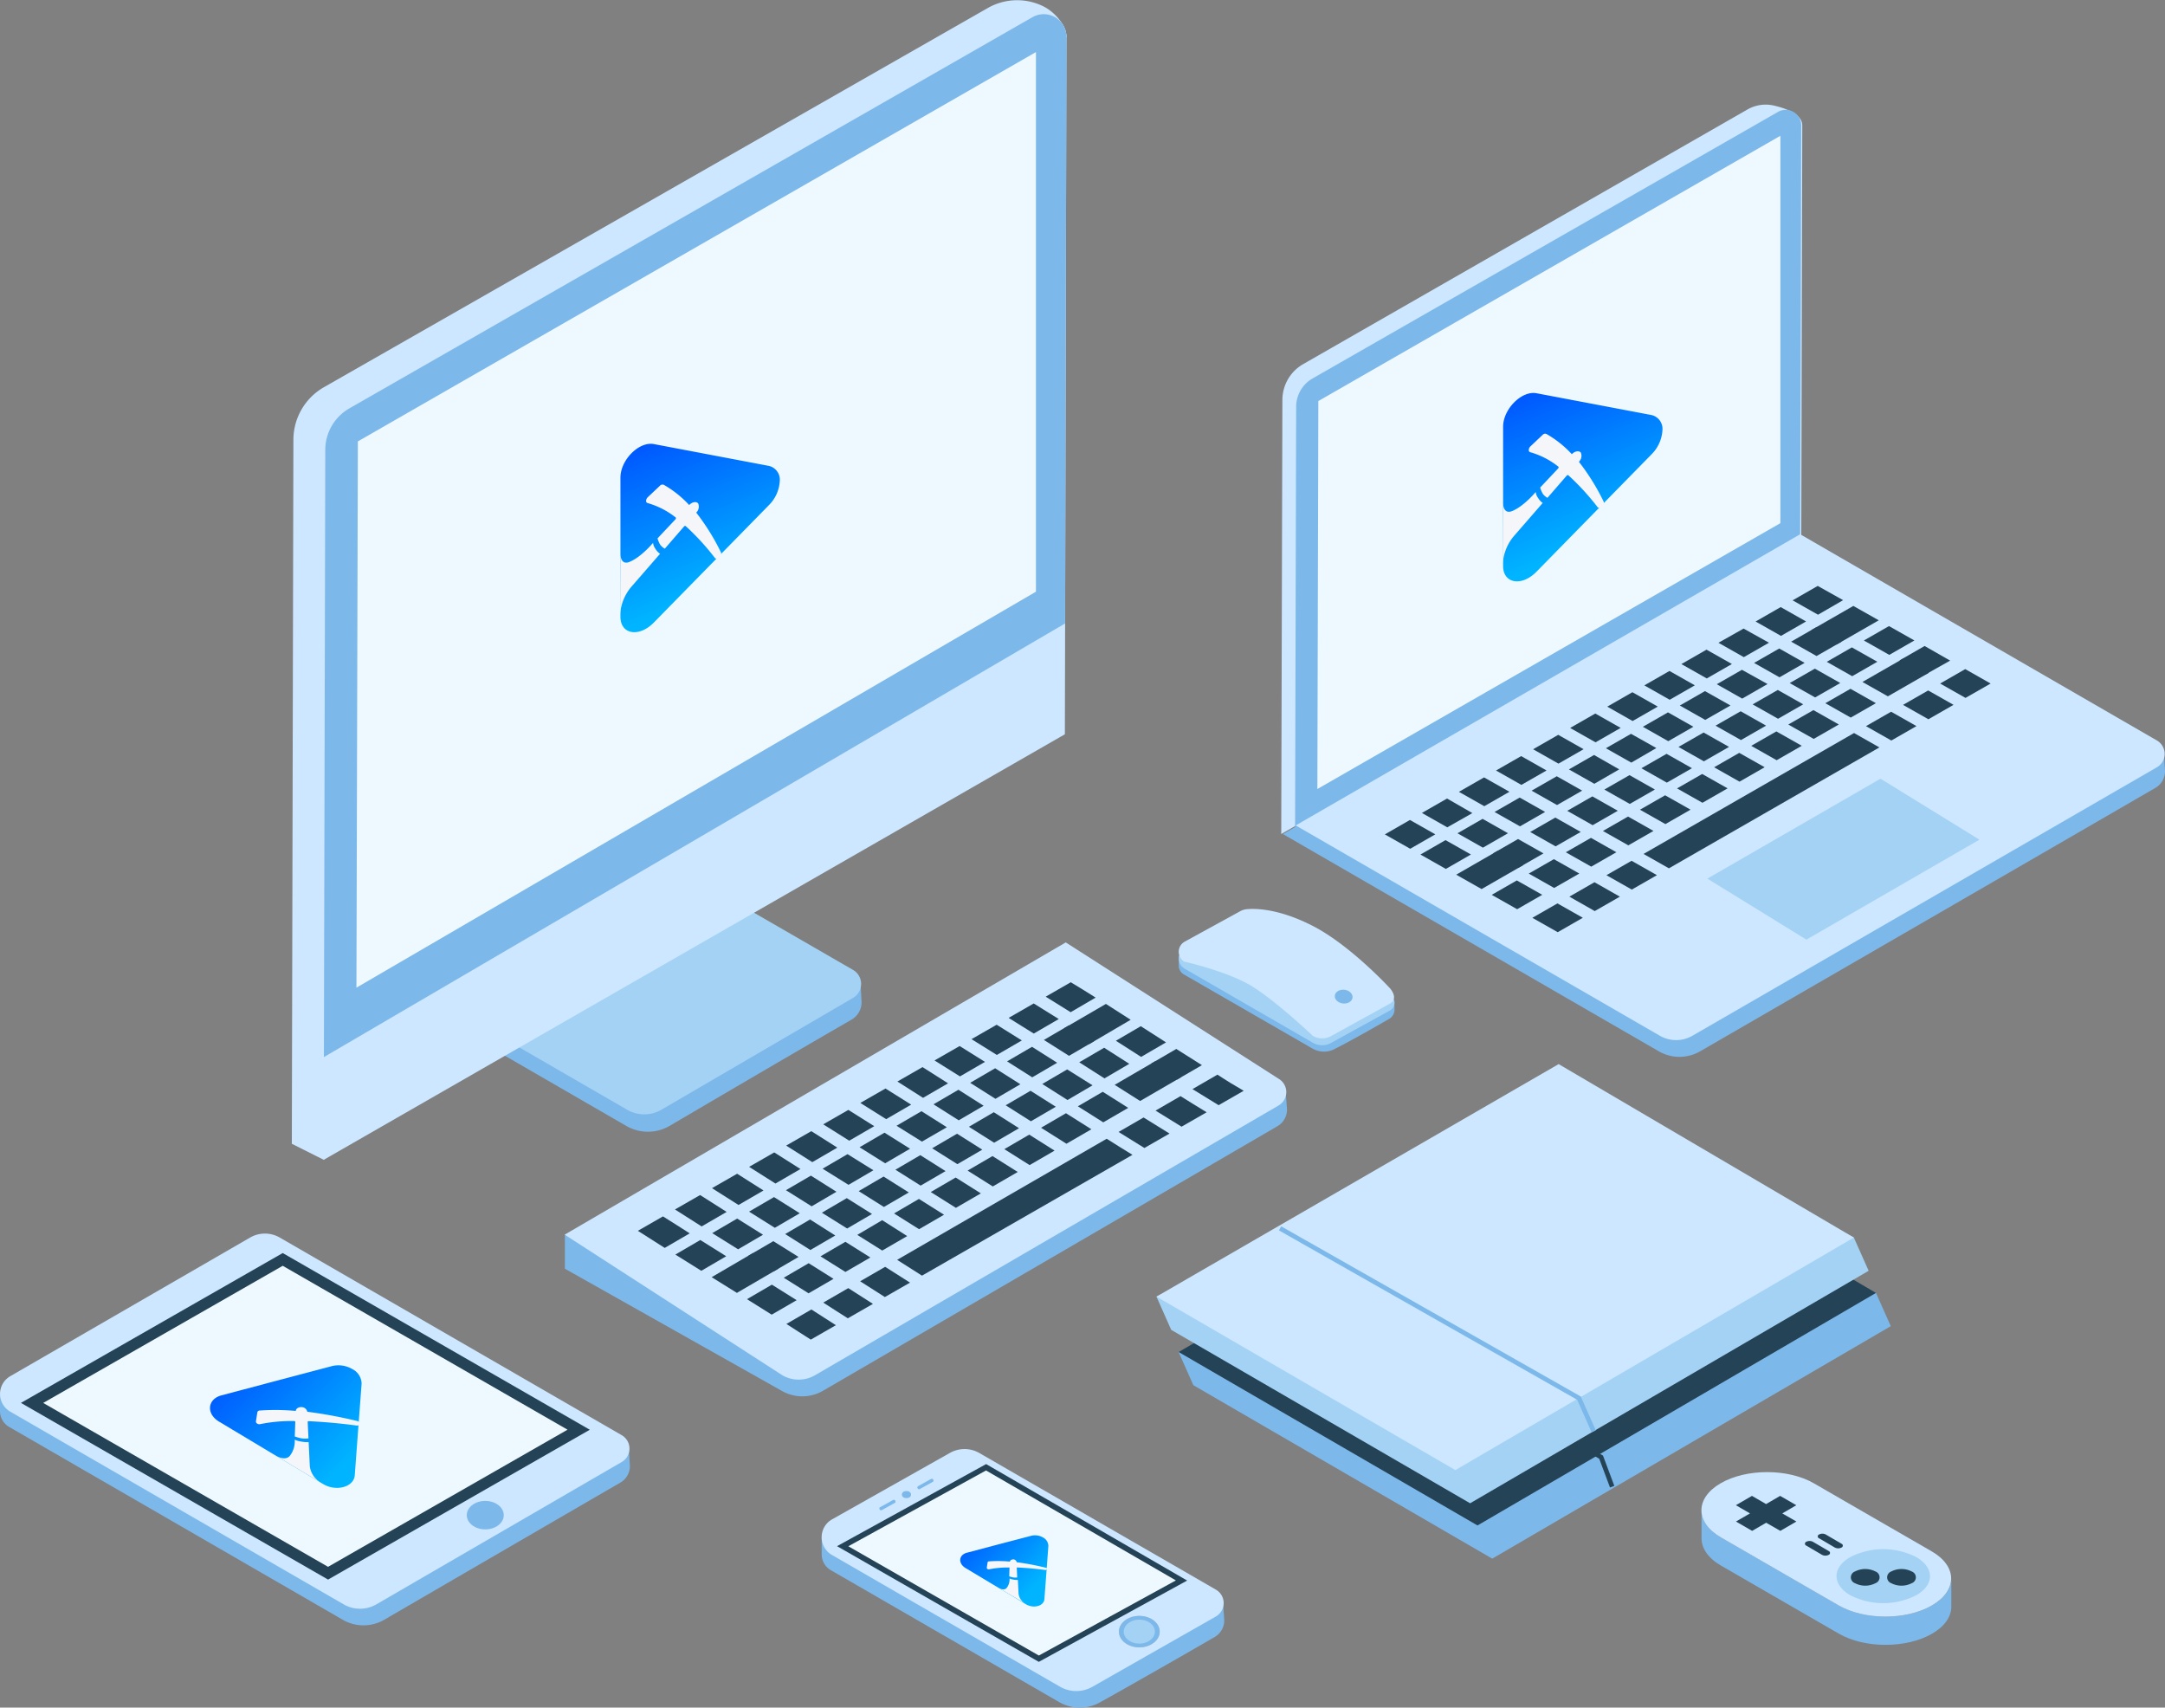 <svg xmlns="http://www.w3.org/2000/svg" xmlns:xlink="http://www.w3.org/1999/xlink" viewBox="0 0 468.49 369.46"><rect x="0" y="0" width="468.49" height="369.46" fill="#808080" stroke="none"/><defs><style>.cls-1{fill:#cce7ff;}.cls-2{fill:#7db8ea;}.cls-3{fill:#eef9ff;}.cls-4{fill:#254356;}.cls-5{fill:#a4d2f4;}.cls-6{fill:#bebebe;}.cls-7{fill:url(#Безымянный_градиент_2);}.cls-8{fill:#f5f6fa;}.cls-9{fill:url(#Безымянный_градиент_2-2);}.cls-10{fill:url(#Безымянный_градиент_2-3);}.cls-11{fill:url(#Безымянный_градиент_2-4);}.cls-12,.cls-13{fill:none;stroke-miterlimit:10;}.cls-12{stroke:#254356;}.cls-13{stroke:#7db8ea;}.cls-14{isolation:isolate;}</style><linearGradient id="Безымянный_градиент_2" x1="-701.58" y1="692.59" x2="-701.58" y2="691.59" gradientTransform="matrix(34.49, -14.33, 0, -40, 24542.71, 17726.81)" gradientUnits="userSpaceOnUse"><stop offset="0" stop-color="#0053ff"/><stop offset="1" stop-color="#00b4ff"/></linearGradient><linearGradient id="Безымянный_градиент_2-2" x1="-707.12" y1="694.3" x2="-707.12" y2="693.3" xlink:href="#Безымянный_градиент_2"/><linearGradient id="Безымянный_градиент_2-3" x1="-708.95" y1="687.87" x2="-708.95" y2="687.08" gradientTransform="matrix(22.35, -23.01, -37.89, -22.72, 41955.44, -388.35)" xlink:href="#Безымянный_градиент_2"/><linearGradient id="Безымянный_градиент_2-4" x1="-707.32" y1="684.62" x2="-707.32" y2="684.16" gradientTransform="matrix(22.35, -23.01, -37.89, -22.72, 41955.44, -388.35)" xlink:href="#Безымянный_градиент_2"/></defs><title>d3</title><g id="Слой_2" data-name="Слой 2"><g id="OBJECTS"><path class="cls-1" d="M277.25,180.45l112.53-64.59L390,27.11c0-2.39-3.45-3.65-6.18-4.28a7.91,7.91,0,0,0-5.7.87L282,78.78a8.94,8.94,0,0,0-4.5,7.74Z"/><path class="cls-2" d="M280.25,179l109.29-62.73.23-89.16a3.35,3.35,0,0,0-5-2.91L284,81.9A7.07,7.07,0,0,0,280.48,88Z"/><polygon class="cls-3" points="385.26 29.38 285.28 86.77 285.07 170.71 385.26 113.19 385.26 29.38"/><path class="cls-2" d="M468.29,163.44c-.14-.1-87.37-42.56-87.37-42.56L277.62,180.46l81.33,47a8.94,8.94,0,0,0,8.95,0s84.15-48.65,98.52-57a4.16,4.16,0,0,0,2.07-3.6Z"/><path class="cls-1" d="M280.38,178.59l109.16-63,77.2,44.62a3.35,3.35,0,0,1,0,5.8l-100.5,58.08a7.07,7.07,0,0,1-7.07,0Z"/><path class="cls-4" d="M310.59,180.52l-5.43,3.12-5.49-3.11,5.43-3.12Z"/><path class="cls-4" d="M318.61,175.92,313.18,179l-5.49-3.11,5.44-3.12Z"/><path class="cls-4" d="M326.63,171.31l-5.44,3.12-5.49-3.11,5.44-3.12Z"/><path class="cls-4" d="M334.66,166.7l-5.44,3.12-5.49-3.11,5.44-3.12Z"/><path class="cls-4" d="M342.68,162.1l-5.44,3.12-5.49-3.11,5.44-3.12Z"/><path class="cls-4" d="M350.7,157.49l-5.44,3.12-5.49-3.11,5.44-3.12Z"/><path class="cls-4" d="M358.73,152.88,353.29,156l-5.49-3.11,5.44-3.12Z"/><path class="cls-4" d="M366.75,148.28l-5.44,3.12-5.49-3.11,5.44-3.12Z"/><path class="cls-4" d="M374.77,143.67l-5.44,3.12-5.49-3.11,5.44-3.12Z"/><path class="cls-4" d="M382.79,139.06l-5.44,3.12-5.49-3.11L377.3,136Z"/><path class="cls-4" d="M390.82,134.46l-5.43,3.12-5.49-3.11,5.43-3.12Z"/><path class="cls-4" d="M398.84,129.85,393.4,133l-5.49-3.11,5.43-3.12Z"/><path class="cls-4" d="M318.3,184.88,312.87,188l-5.5-3.11,5.43-3.12Z"/><path class="cls-4" d="M326.32,180.28l-5.43,3.12-5.5-3.11,5.43-3.12Z"/><path class="cls-4" d="M334.35,175.67l-5.44,3.12-5.5-3.11,5.44-3.12Z"/><path class="cls-4" d="M342.37,171.06l-5.44,3.12-5.5-3.11,5.44-3.12Z"/><path class="cls-4" d="M350.39,166.46,345,169.58l-5.5-3.11,5.44-3.12Z"/><path class="cls-4" d="M358.42,161.85,353,165l-5.5-3.11,5.44-3.12Z"/><path class="cls-4" d="M366.44,157.24,361,160.36l-5.5-3.11,5.44-3.12Z"/><path class="cls-4" d="M374.46,152.64,369,155.76l-5.5-3.11,5.44-3.12Z"/><path class="cls-4" d="M382.48,148,377,151.15l-5.5-3.11,5.44-3.12Z"/><path class="cls-4" d="M390.51,143.42l-5.44,3.12-5.5-3.11,5.44-3.12Z"/><path class="cls-4" d="M398.53,138.82l-5.44,3.12-5.5-3.11,5.44-3.12Z"/><path class="cls-4" d="M406.55,134.21l-9.11,5.23-5.5-3.11,9.11-5.23Z"/><path class="cls-4" d="M329.61,187.18l-9,5.18-5.5-3.11,9-5.18Z"/><path class="cls-4" d="M334,184.64l-5.43,3.12-5.5-3.11,5.43-3.12Z"/><path class="cls-4" d="M342.06,180l-5.44,3.12-5.5-3.11,5.44-3.12Z"/><path class="cls-4" d="M350.08,175.42l-5.44,3.12-5.5-3.11,5.44-3.12Z"/><path class="cls-4" d="M358.11,170.82l-5.44,3.12-5.5-3.11,5.44-3.12Z"/><path class="cls-4" d="M366.13,166.21l-5.44,3.12-5.5-3.11,5.44-3.12Z"/><path class="cls-4" d="M374.15,161.6l-5.44,3.12-5.5-3.11,5.44-3.12Z"/><path class="cls-4" d="M382.17,157l-5.44,3.12-5.5-3.11,5.44-3.12Z"/><path class="cls-4" d="M390.2,152.39l-5.44,3.12-5.5-3.11,5.44-3.12Z"/><path class="cls-4" d="M398.22,147.78l-5.44,3.12-5.5-3.11,5.44-3.12Z"/><path class="cls-4" d="M406.24,143.18l-5.44,3.12-5.5-3.11,5.43-3.12Z"/><path class="cls-4" d="M414.26,138.57l-5.43,3.12-5.5-3.11,5.43-3.12Z"/><path class="cls-4" d="M333.73,193.6l-5.43,3.12-5.5-3.11,5.43-3.12Z"/><path class="cls-4" d="M341.75,189l-5.44,3.12-5.5-3.11,5.44-3.12Z"/><path class="cls-4" d="M349.77,184.39l-5.44,3.12-5.5-3.11,5.44-3.12Z"/><path class="cls-4" d="M357.8,179.78l-5.44,3.12-5.5-3.11,5.44-3.12Z"/><path class="cls-4" d="M365.82,175.18l-5.44,3.12-5.5-3.11,5.44-3.12Z"/><path class="cls-4" d="M373.84,170.57l-5.44,3.12-5.5-3.11,5.44-3.12Z"/><path class="cls-4" d="M381.86,166l-5.44,3.12-5.5-3.11,5.44-3.12Z"/><path class="cls-4" d="M389.89,161.36l-5.44,3.12-5.5-3.11,5.44-3.12Z"/><path class="cls-4" d="M397.91,156.75l-5.44,3.12-5.5-3.11,5.44-3.12Z"/><path class="cls-4" d="M405.93,152.14l-5.44,3.12-5.5-3.11,5.44-3.12Z"/><path class="cls-4" d="M417.42,145.55l-8.9,5.11-5.5-3.11,8.9-5.11Z"/><path class="cls-4" d="M422,142.93,416.54,146l-5.5-3.11,5.43-3.12Z"/><path class="cls-4" d="M342.51,198.57l-5.43,3.12-5.49-3.11,5.43-3.12Z"/><path class="cls-4" d="M350.53,194l-5.44,3.12L339.6,194l5.43-3.12Z"/><path class="cls-4" d="M358.55,189.35l-5.44,3.12-5.49-3.11,5.44-3.12Z"/><path class="cls-4" d="M406.69,161.71l-45.55,26.16-5.49-3.11,45.55-26.16Z"/><path class="cls-4" d="M414.71,157.1l-5.44,3.12-5.49-3.11,5.44-3.12Z"/><path class="cls-4" d="M422.73,152.5l-5.44,3.12-5.49-3.11,5.44-3.12Z"/><path class="cls-4" d="M430.76,147.89,425.32,151l-5.49-3.11,5.43-3.12Z"/><polygon class="cls-5" points="369.47 190.1 406.93 168.48 428.33 181.67 390.89 203.3 369.47 190.1"/><path class="cls-2" d="M278.24,236.58c-.14-.1-156,30.55-156,30.55v7.37l46.9,26.41a8.94,8.94,0,0,0,8.95,0s84-48.89,98.35-57.25a4.16,4.16,0,0,0,2.06-3.61Z"/><path class="cls-1" d="M122.19,267.13,230.62,203.9l46.05,29.49a3.35,3.35,0,0,1,0,5.8L176.36,297.55a7.07,7.07,0,0,1-7.07,0Z"/><path class="cls-4" d="M149.25,266.85,143.84,270c-2.29-1.45-3.45-2.18-5.81-3.7l5.43-3.12C145.81,264.67,147,265.4,149.25,266.85Z"/><path class="cls-4" d="M157.24,262.21l-5.41,3.14c-2.28-1.44-3.44-2.17-5.77-3.67l5.44-3.12Z"/><path class="cls-4" d="M165.22,257.57l-5.41,3.14-5.74-3.64,5.44-3.12Z"/><path class="cls-4" d="M173.21,252.93l-5.41,3.14-5.7-3.61,5.44-3.12Z"/><path class="cls-4" d="M181.19,248.3l-5.41,3.14-5.66-3.58,5.44-3.12Z"/><path class="cls-4" d="M189.18,243.66l-5.41,3.14-5.63-3.54,5.44-3.12Z"/><path class="cls-4" d="M197.17,239l-5.41,3.14-5.59-3.51,5.44-3.12Z"/><path class="cls-4" d="M205.15,234.39l-5.41,3.14L194.19,234l5.44-3.12Z"/><path class="cls-4" d="M213.14,229.75l-5.41,3.14-5.51-3.45,5.44-3.12Z"/><path class="cls-4" d="M221.12,225.11l-5.41,3.14-5.48-3.42,5.44-3.12C217.86,223.06,218.95,223.74,221.12,225.11Z"/><path class="cls-4" d="M229.11,220.48l-5.41,3.14c-2.17-1.37-3.26-2-5.44-3.39l5.43-3.12C225.86,218.44,226.94,219.11,229.11,220.48Z"/><path class="cls-4" d="M237.09,215.84,231.68,219c-2.16-1.36-3.24-2-5.4-3.36l5.43-3.12C233.87,213.82,234.94,214.49,237.09,215.84Z"/><path class="cls-4" d="M157.15,271.8l-5.39,3.15-5.62-3.51,5.4-3.15Z"/><path class="cls-4" d="M165.11,267.15l-5.39,3.15-5.6-3.5,5.4-3.15Z"/><path class="cls-4" d="M173.06,262.5l-5.39,3.15-5.58-3.5,5.4-3.15Z"/><path class="cls-4" d="M181,257.85,175.63,261l-5.56-3.49,5.4-3.15Z"/><path class="cls-4" d="M189,253.2l-5.39,3.15L178,252.86l5.4-3.15Z"/><path class="cls-4" d="M196.93,248.54l-5.39,3.15L186,248.22l5.4-3.15Z"/><path class="cls-4" d="M204.89,243.89,199.5,247,194,243.57l5.4-3.15Z"/><path class="cls-4" d="M212.85,239.24l-5.39,3.15L202,238.93l5.4-3.15Z"/><path class="cls-4" d="M220.8,234.59l-5.39,3.15-5.47-3.46,5.4-3.15Z"/><path class="cls-4" d="M228.76,229.94l-5.39,3.15-5.45-3.45,5.4-3.15Z"/><path class="cls-4" d="M236.72,225.29l-5.39,3.15L225.89,225l5.4-3.15Z"/><path class="cls-4" d="M244.67,220.64l-9,5.28-5.42-3.44,9.06-5.27Z"/><path class="cls-4" d="M168.41,274.51l-8.95,5.22-5.46-3.4,8.95-5.23Z"/><path class="cls-4" d="M172.8,271.95l-5.39,3.14-5.46-3.4,5.39-3.15Z"/><path class="cls-4" d="M180.75,267.31l-5.39,3.14L169.9,267l5.39-3.15Z"/><path class="cls-4" d="M188.7,262.66l-5.39,3.14-5.46-3.42,5.39-3.15Z"/><path class="cls-4" d="M196.66,258l-5.39,3.14-5.46-3.43,5.39-3.15Z"/><path class="cls-4" d="M204.61,253.38l-5.39,3.14-5.46-3.44,5.39-3.15Z"/><path class="cls-4" d="M212.56,248.74l-5.39,3.14-5.46-3.44,5.39-3.15Z"/><path class="cls-4" d="M220.51,244.1l-5.39,3.14-5.46-3.45,5.39-3.15Z"/><path class="cls-4" d="M228.47,239.46l-5.39,3.14-5.46-3.46L223,236Z"/><path class="cls-4" d="M236.42,234.82,231,238l-5.46-3.47,5.39-3.15Z"/><path class="cls-4" d="M244.37,230.17,239,233.32l-5.46-3.48,5.39-3.15Z"/><path class="cls-4" d="M252.32,225.53l-5.39,3.14-5.46-3.49,5.39-3.15Z"/><path class="cls-4" d="M172.39,281.31l-5.4,3.13-5.35-3.35,5.39-3.14Z"/><path class="cls-4" d="M180.37,276.69l-5.4,3.13-5.37-3.37,5.39-3.14Z"/><path class="cls-4" d="M188.34,272.07l-5.4,3.13-5.39-3.38,5.39-3.14Z"/><path class="cls-4" d="M196.31,267.44l-5.4,3.13-5.4-3.39L190.9,264Z"/><path class="cls-4" d="M204.28,262.82l-5.4,3.13-5.42-3.41,5.39-3.14Z"/><path class="cls-4" d="M212.25,258.2l-5.4,3.13-5.44-3.42,5.39-3.14Z"/><path class="cls-4" d="M220.23,253.57l-5.4,3.13-5.45-3.43,5.39-3.14Z"/><path class="cls-4" d="M228.2,248.95l-5.4,3.13-5.47-3.45,5.39-3.14Z"/><path class="cls-4" d="M236.17,244.33l-5.4,3.13L225.28,244l5.39-3.14Z"/><path class="cls-4" d="M244.14,239.7l-5.4,3.13-5.5-3.47,5.39-3.14Z"/><path class="cls-4" d="M255.56,233.08l-8.84,5.13-5.52-3.49,8.83-5.14Z"/><path class="cls-4" d="M260.09,230.46l-5.4,3.13-5.54-3.5,5.39-3.14Z"/><path class="cls-4" d="M180.88,286.72l-5.43,3.12c-2.11-1.37-3.16-2-5.28-3.39l5.41-3.13C177.7,284.67,178.76,285.35,180.88,286.72Z"/><path class="cls-4" d="M188.9,282.11l-5.44,3.12c-2.12-1.37-3.18-2-5.31-3.4l5.41-3.13C185.7,280.06,186.77,280.74,188.9,282.11Z"/><path class="cls-4" d="M196.92,277.51l-5.44,3.12-5.35-3.41,5.41-3.13Z"/><path class="cls-4" d="M245.06,249.86,199.51,276l-5.38-3.42,45.35-26.2C241.7,247.79,242.81,248.48,245.06,249.86Z"/><path class="cls-4" d="M253.08,245.26l-5.44,3.12c-2.25-1.38-3.37-2.08-5.59-3.47l5.41-3.13C249.7,243.18,250.82,243.87,253.08,245.26Z"/><path class="cls-4" d="M261.11,240.65l-5.43,3.12c-2.27-1.39-3.39-2.08-5.63-3.48l5.41-3.13C257.7,238.57,258.83,239.26,261.11,240.65Z"/><path class="cls-4" d="M269.13,236l-5.43,3.12c-2.28-1.39-3.42-2.09-5.66-3.48l5.41-3.13C265.7,234,266.83,234.65,269.13,236Z"/><path class="cls-2" d="M186.24,213.2c-.08-.05-24.18-11.8-47.61-23.2-11.65,7.52-23.85,14.21-36.08,20.84q-5.56,3.64-11.13,7.27l44.11,25.5a9.35,9.35,0,0,0,9.35,0s24.37-14.34,39.39-23a4.35,4.35,0,0,0,2.17-3.77Z"/><path class="cls-5" d="M184.61,209.86,144,186.41c-13.27,9-27.38,16.78-41.53,24.45l-8.14,5.33,41.39,23.92a7.39,7.39,0,0,0,7.39,0l41.46-24.19A3.5,3.5,0,0,0,184.61,209.86Z"/><path class="cls-1" d="M63.15,247.47l6.91,3.47L230.77,8c0-2.45-2.43-5.31-4.9-6.58a12.82,12.82,0,0,0-12.2.36l-143.58,82a13.12,13.12,0,0,0-6.6,11.35Z"/><path class="cls-1" d="M70.05,250.94l160.38-92.07L230.77,8a4.91,4.91,0,0,0-7.35-4.28L75.61,88.35a10.37,10.37,0,0,0-5.22,9Z"/><path class="cls-2" d="M230.48,134.89,230.77,8a4.91,4.91,0,0,0-7.35-4.28L75.61,88.35a10.37,10.37,0,0,0-5.22,9l-.3,131.36Z"/><polygon class="cls-3" points="224.17 11.27 77.44 95.5 77.13 213.69 224.17 128.02 224.17 11.27"/><path class="cls-2" d="M136.09,313.73c-.14-.1-87.37-42.56-87.37-42.56l-44,25.41L0,301.87v3.47a3.94,3.94,0,0,0,2,3.4l72.18,41.72a8.94,8.94,0,0,0,8.95,0s36.75-21.36,51.11-29.68a4.16,4.16,0,0,0,2.07-3.6Z"/><path class="cls-1" d="M2.21,297.76l51.91-30a6.41,6.41,0,0,1,6.42,0l74,42.76a3.35,3.35,0,0,1,0,5.8L81.44,347.12a7.07,7.07,0,0,1-7.07,0L2.21,305.42A4.43,4.43,0,0,1,2.21,297.76Z"/><polygon class="cls-4" points="4.53 303.53 61.18 271.11 127.63 309.34 70.99 341.76 4.53 303.53"/><polygon class="cls-3" points="9.35 303.54 61.18 273.87 122.81 309.33 70.99 339 9.35 303.54"/><ellipse class="cls-2" cx="105.01" cy="327.82" rx="4" ry="3.08"/><path class="cls-2" d="M264.69,347.13c-.14-.1-64.57-29.36-64.57-29.36l-17.59,9.81-4.72,5.29v3.47a3.94,3.94,0,0,0,2,3.4l49.38,28.52a8.94,8.94,0,0,0,8.95,0s10.35-5.76,24.71-14.08a4.16,4.16,0,0,0,2.07-3.6Z"/><path class="cls-1" d="M180,328.76l25.51-14.38a6.41,6.41,0,0,1,6.42,0l51.19,29.56a3.35,3.35,0,0,1,0,5.8l-26.69,15.19a7.07,7.07,0,0,1-7.07,0L180,336.42A4.43,4.43,0,0,1,180,328.76Z"/><polygon class="cls-4" points="181.13 334.53 213.39 316.77 256.89 341.97 224.79 359.56 181.13 334.53"/><polygon class="cls-3" points="183.57 334.55 213.37 318.15 254.45 341.94 224.8 358.19 183.57 334.55"/><ellipse class="cls-2" cx="196.15" cy="323.37" rx="0.99" ry="0.77"/><ellipse class="cls-6" cx="246.54" cy="353.02" rx="4.41" ry="3.4"/><ellipse class="cls-2" cx="246.54" cy="353.02" rx="4.41" ry="3.4"/><ellipse class="cls-5" cx="246.54" cy="353.02" rx="3.37" ry="2.6"/><rect class="cls-2" x="198.32" y="320.73" width="3.86" height="0.73" rx="0.3" ry="0.3" transform="translate(-130.52 137.27) rotate(-28.99)"/><rect class="cls-2" x="190.1" y="325.28" width="3.86" height="0.73" rx="0.3" ry="0.3" transform="translate(-133.76 133.86) rotate(-28.99)"/><path class="cls-2" d="M301.73,216.47c-.08-.06-36.42-16.56-36.42-16.56l-7.58,4-2.66,3v2a2.22,2.22,0,0,0,1.11,1.92L284,226.86a5,5,0,0,0,5,0s3.49-1.72,11.6-6.41a2.35,2.35,0,0,0,1.17-2Z"/><path class="cls-5" d="M256.32,205.25l12-6.58a3.62,3.62,0,0,1,3.62,0l28.87,16.67a1.89,1.89,0,0,1,0,3.27l-12.71,7a4,4,0,0,1-4,0l-27.84-16.08A2.5,2.5,0,0,1,256.32,205.25Z"/><path class="cls-1" d="M256.32,203.76l12-6.58a3.61,3.61,0,0,1,1.52-.47c.72-.06,6-.6,14.21,3.61s16.76,13.54,16.76,13.54c1,1.2,1.26,2.54,0,3.27l-12.71,7a4,4,0,0,1-4,0s-7.73-7.32-13-10.63-14.85-5.45-14.85-5.45A2.5,2.5,0,0,1,256.32,203.76Z"/><ellipse class="cls-2" cx="290.76" cy="215.62" rx="1.49" ry="1.93" transform="translate(43.89 480.37) rotate(-83.56)"/><g id="Page-1"><g id="sec-copy-2"><g id="eerr_1" data-name="eerr 1"><path id="Shape" class="cls-7" d="M357.38,89.8a3.06,3.06,0,0,1,2.36,3.27,8,8,0,0,1-2.36,5.23l-12.55,12.8-12.35,12.6c-3.2,3.26-7.22,2.57-7.22-1.24V92.33c0-3.81,4-7.85,7.22-7.25l12.35,2.34Z"/><path id="Shape-2" data-name="Shape" class="cls-8" d="M347,108.5a47.86,47.86,0,0,0-5.34-8.59,1.77,1.77,0,0,0,.41-2c-.42-.47-1.28-.31-1.94.36a22.69,22.69,0,0,0-5.5-4.38.73.73,0,0,0-.82.2l-2.64,2.49a1.19,1.19,0,0,0-.36.78.45.45,0,0,0,.36.49,17.41,17.41,0,0,1,6.09,3.15.18.18,0,0,1,0,.17.4.4,0,0,1-.11.21l-3.87,4.11a6,6,0,0,0,.58,1.36,3.08,3.08,0,0,0,1,.86l4.18-4.82a.28.28,0,0,1,.32-.08,53.24,53.24,0,0,1,6.32,6.88c.18.27.6.24,1-.08A.93.93,0,0,0,347,108.5Z"/><path id="Shape-3" data-name="Shape" class="cls-8" d="M325.25,108.9s0,2.5,2,1.66c2.54-1.05,5.07-4.11,5.07-4.11a2.58,2.58,0,0,0,.51,1.29,3.4,3.4,0,0,0,1,1.08l-6.09,7a10.21,10.21,0,0,0-2.54,6.05Z"/></g></g></g><g id="Page-1-2" data-name="Page-1"><g id="sec-copy-2-2" data-name="sec-copy-2"><g id="eerr_1-2" data-name="eerr 1"><path id="Shape-4" data-name="Shape" class="cls-9" d="M166.38,100.8a3.06,3.06,0,0,1,2.36,3.27,8,8,0,0,1-2.36,5.23l-12.55,12.8-12.35,12.6c-3.2,3.26-7.22,2.57-7.22-1.24V103.33c0-3.81,4-7.85,7.22-7.25l12.35,2.34Z"/><path id="Shape-5" data-name="Shape" class="cls-8" d="M156,119.5a47.86,47.86,0,0,0-5.34-8.59,1.77,1.77,0,0,0,.41-2c-.42-.47-1.28-.32-1.94.36a22.69,22.69,0,0,0-5.5-4.38.73.73,0,0,0-.82.2l-2.64,2.49a1.19,1.19,0,0,0-.36.78.45.45,0,0,0,.36.49,17.41,17.41,0,0,1,6.09,3.15.18.18,0,0,1,0,.17.4.4,0,0,1-.11.21l-3.87,4.11a6,6,0,0,0,.58,1.36,3.08,3.08,0,0,0,1,.86l4.18-4.82a.28.28,0,0,1,.32-.08,53.24,53.24,0,0,1,6.32,6.88c.18.27.6.24,1-.08A.93.93,0,0,0,156,119.5Z"/><path id="Shape-6" data-name="Shape" class="cls-8" d="M134.25,119.9s0,2.5,2,1.66c2.54-1.05,5.07-4.11,5.07-4.11a2.58,2.58,0,0,0,.51,1.29,3.4,3.4,0,0,0,1,1.08l-6.09,7a10.21,10.21,0,0,0-2.54,6.05Z"/></g></g></g><g id="Page-1-3" data-name="Page-1"><g id="sec-copy-2-3" data-name="sec-copy-2"><g id="eerr_1-3" data-name="eerr 1"><path id="Shape-7" data-name="Shape" class="cls-10" d="M71.87,295.56a5.94,5.94,0,0,1,4.38.66,3.6,3.6,0,0,1,2,3.14l-.75,10-.73,9.83c-.19,2.54-4,3.6-6.85,1.9L47.41,307.59c-2.84-1.7-2.55-4.88.52-5.69l11.87-3.15Z"/><path id="Shape-8" data-name="Shape" class="cls-8" d="M77.28,307.45a98.44,98.44,0,0,0-10.78-2,1.29,1.29,0,0,0-1.17-1c-.69-.07-1.28.29-1.33.82a49.31,49.31,0,0,0-7.78-.09.53.53,0,0,0-.53.37l-.31,2a.53.53,0,0,0,.29.47.88.88,0,0,0,.66.1,34.28,34.28,0,0,1,7.34-.66.28.28,0,0,1,.16.06.16.16,0,0,1,.07.13l-.11,3.15a11,11,0,0,0,1.49.41,6.7,6.7,0,0,0,1.47,0l-.17-3.58a.2.2,0,0,1,.2-.14q5.16.24,10.31.93a.58.58,0,0,0,.72-.36C77.87,307.77,77.63,307.51,77.28,307.45Z"/><path id="Shape-9" data-name="Shape" class="cls-8" d="M59.77,315s1.86,1.12,2.9.05a5.06,5.06,0,0,0,1.1-3.56,4.59,4.59,0,0,0,1.38.4,7.42,7.42,0,0,0,1.64.14l.25,5.21a4.82,4.82,0,0,0,2.44,3.57Z"/></g></g></g><g id="Page-1-4" data-name="Page-1"><g id="sec-copy-2-4" data-name="sec-copy-2"><g id="eerr_1-4" data-name="eerr 1"><path id="Shape-10" data-name="Shape" class="cls-11" d="M223.17,332.28a3.45,3.45,0,0,1,2.55.38,2.1,2.1,0,0,1,1.14,1.83l-.43,5.81L226,346c-.11,1.48-2.33,2.09-4,1.1l-13.07-7.84c-1.65-1-1.49-2.84.3-3.31l6.91-1.83Z"/><path id="Shape-11" data-name="Shape" class="cls-8" d="M226.32,339.2A57.26,57.26,0,0,0,220,338a.75.75,0,0,0-.68-.61c-.4,0-.75.17-.77.48a28.68,28.68,0,0,0-4.53-.05.31.31,0,0,0-.31.21l-.18,1.17a.31.31,0,0,0,.17.27.51.51,0,0,0,.38.06,19.94,19.94,0,0,1,4.27-.38.16.16,0,0,1,.1,0,.09.09,0,0,1,0,.08l-.06,1.83a6.4,6.4,0,0,0,.87.24,3.91,3.91,0,0,0,.86,0l-.1-2.08a.12.12,0,0,1,.12-.08q3,.14,6,.54a.34.34,0,0,0,.42-.21C226.66,339.39,226.52,339.23,226.32,339.2Z"/><path id="Shape-12" data-name="Shape" class="cls-8" d="M216.13,343.59s1.08.65,1.69,0a3,3,0,0,0,.64-2.07,2.67,2.67,0,0,0,.8.24,4.32,4.32,0,0,0,1,.08l.15,3a2.81,2.81,0,0,0,1.42,2.08Z"/></g></g></g></g><g id="Слой_5" data-name="Слой 5"><polygon class="cls-2" points="258.23 299.7 322.91 337.23 409.15 286.93 405.95 279.74 345.27 249.4 255.04 292.52 258.23 299.7"/><polygon class="cls-4" points="255.04 292.52 319.72 330.05 405.95 279.74 342.07 242.21 255.04 292.52"/><polyline class="cls-12" points="348.86 321.66 346.47 315.27 332.89 307.29"/><polygon class="cls-5" points="253.44 287.73 318.12 325.25 404.36 274.95 401.16 267.76 340.48 237.42 250.25 280.54 253.44 287.73"/><polygon class="cls-1" points="250.25 280.54 314.93 318.07 401.16 267.76 337.28 230.23 250.25 280.54"/><polyline class="cls-13" points="277 265.77 341.68 302.5 344.87 309.68"/><g id="_Группа_" data-name="&lt;Группа&gt;"><g id="_Группа_2" data-name="&lt;Группа&gt;"><g id="_Группа_3" data-name="&lt;Группа&gt;" class="cls-14"><path id="_Контур_" data-name="&lt;Контур&gt;" class="cls-2" d="M418.1,347.35c-5.56,3.23-14.6,3.23-20.19,0l-25.49-14.72c-2.82-1.63-4.22-3.76-4.22-5.89l0,6.11c0,2.13,1.4,4.26,4.22,5.89l25.49,14.72c5.6,3.23,14.64,3.23,20.19,0,2.76-1.6,4.14-3.7,4.15-5.81l0-6.11C422.24,343.64,420.86,345.74,418.1,347.35Z"/><g id="_Группа_4" data-name="&lt;Группа&gt;"><path id="_Контур_2" data-name="&lt;Контур&gt;" class="cls-1" d="M418,335.65c5.6,3.23,5.62,8.47.07,11.7s-14.6,3.23-20.19,0l-25.49-14.72c-5.59-3.23-5.62-8.47-.07-11.7s14.6-3.23,20.19,0Z"/></g></g></g><path id="_Контур_3" data-name="&lt;Контур&gt;" class="cls-1" d="M415.69,336.27l-11.55-6.67-1.58.93-1.24-.72,1.58-.93-.82-.47-1.58.93-1.24-.72,1.58-.93-.82-.47-1.58.93-1.24-.72,1.58-.93-7.31-4.22c-4.65-2.68-12.16-2.68-16.78,0s-4.59,7,.05,9.72L399,346c4.65,2.68,12.16,2.68,16.78,0S420.34,339,415.69,336.27Z"/><g id="_Группа_5" data-name="&lt;Группа&gt;"><g id="_Группа_6" data-name="&lt;Группа&gt;"><path id="_Контур_4" data-name="&lt;Контур&gt;" class="cls-5" d="M414.65,336.89c3.95,2.28,4,6,0,8.26a15.71,15.71,0,0,1-14.25,0c-3.95-2.28-4-6,0-8.26A15.71,15.71,0,0,1,414.65,336.89Z"/></g><g id="_Группа_7" data-name="&lt;Группа&gt;"><g id="_Группа_8" data-name="&lt;Группа&gt;" class="cls-14"><g id="_Группа_9" data-name="&lt;Группа&gt;"><path id="_Контур_5" data-name="&lt;Контур&gt;" class="cls-4" d="M413.67,340a1.35,1.35,0,0,1,0,2.55,4.85,4.85,0,0,1-4.4,0,1.35,1.35,0,0,1,0-2.55A4.85,4.85,0,0,1,413.67,340Z"/></g></g></g><g id="_Группа_10" data-name="&lt;Группа&gt;"><g id="_Группа_11" data-name="&lt;Группа&gt;" class="cls-14"><g id="_Группа_12" data-name="&lt;Группа&gt;"><path id="_Контур_6" data-name="&lt;Контур&gt;" class="cls-4" d="M405.82,340a1.35,1.35,0,0,1,0,2.55,4.85,4.85,0,0,1-4.4,0,1.35,1.35,0,0,1,0-2.55A4.85,4.85,0,0,1,405.82,340Z"/></g></g></g></g><g id="_Группа_13" data-name="&lt;Группа&gt;"><g id="_Группа_14" data-name="&lt;Группа&gt;" class="cls-14"><g id="_Группа_15" data-name="&lt;Группа&gt;"><polygon id="_Контур_7" data-name="&lt;Контур&gt;" class="cls-4" points="388.71 325.67 385.67 327.44 388.73 329.2 385.25 331.22 382.19 329.46 379.15 331.22 375.65 329.2 378.69 327.44 375.63 325.67 379.11 323.65 382.17 325.42 385.21 323.65 388.71 325.67"/></g></g></g><g id="_Группа_16" data-name="&lt;Группа&gt;"><g id="_Группа_17" data-name="&lt;Группа&gt;"><g id="_Группа_18" data-name="&lt;Группа&gt;" class="cls-14"><g id="_Группа_19" data-name="&lt;Группа&gt;"><path id="_Контур_8" data-name="&lt;Контур&gt;" class="cls-4" d="M398.48,334a.44.44,0,0,1,0,.83,1.57,1.57,0,0,1-1.43,0l-3.41-2a.44.44,0,0,1,0-.83,1.57,1.57,0,0,1,1.43,0Z"/></g></g></g><g id="_Группа_20" data-name="&lt;Группа&gt;"><g id="_Группа_21" data-name="&lt;Группа&gt;" class="cls-14"><g id="_Группа_22" data-name="&lt;Группа&gt;"><path id="_Контур_9" data-name="&lt;Контур&gt;" class="cls-4" d="M395.71,335.58a.44.44,0,0,1,0,.83,1.57,1.57,0,0,1-1.43,0l-3.41-2a.44.44,0,0,1,0-.83,1.57,1.57,0,0,1,1.43,0Z"/></g></g></g></g></g></g></g></svg>